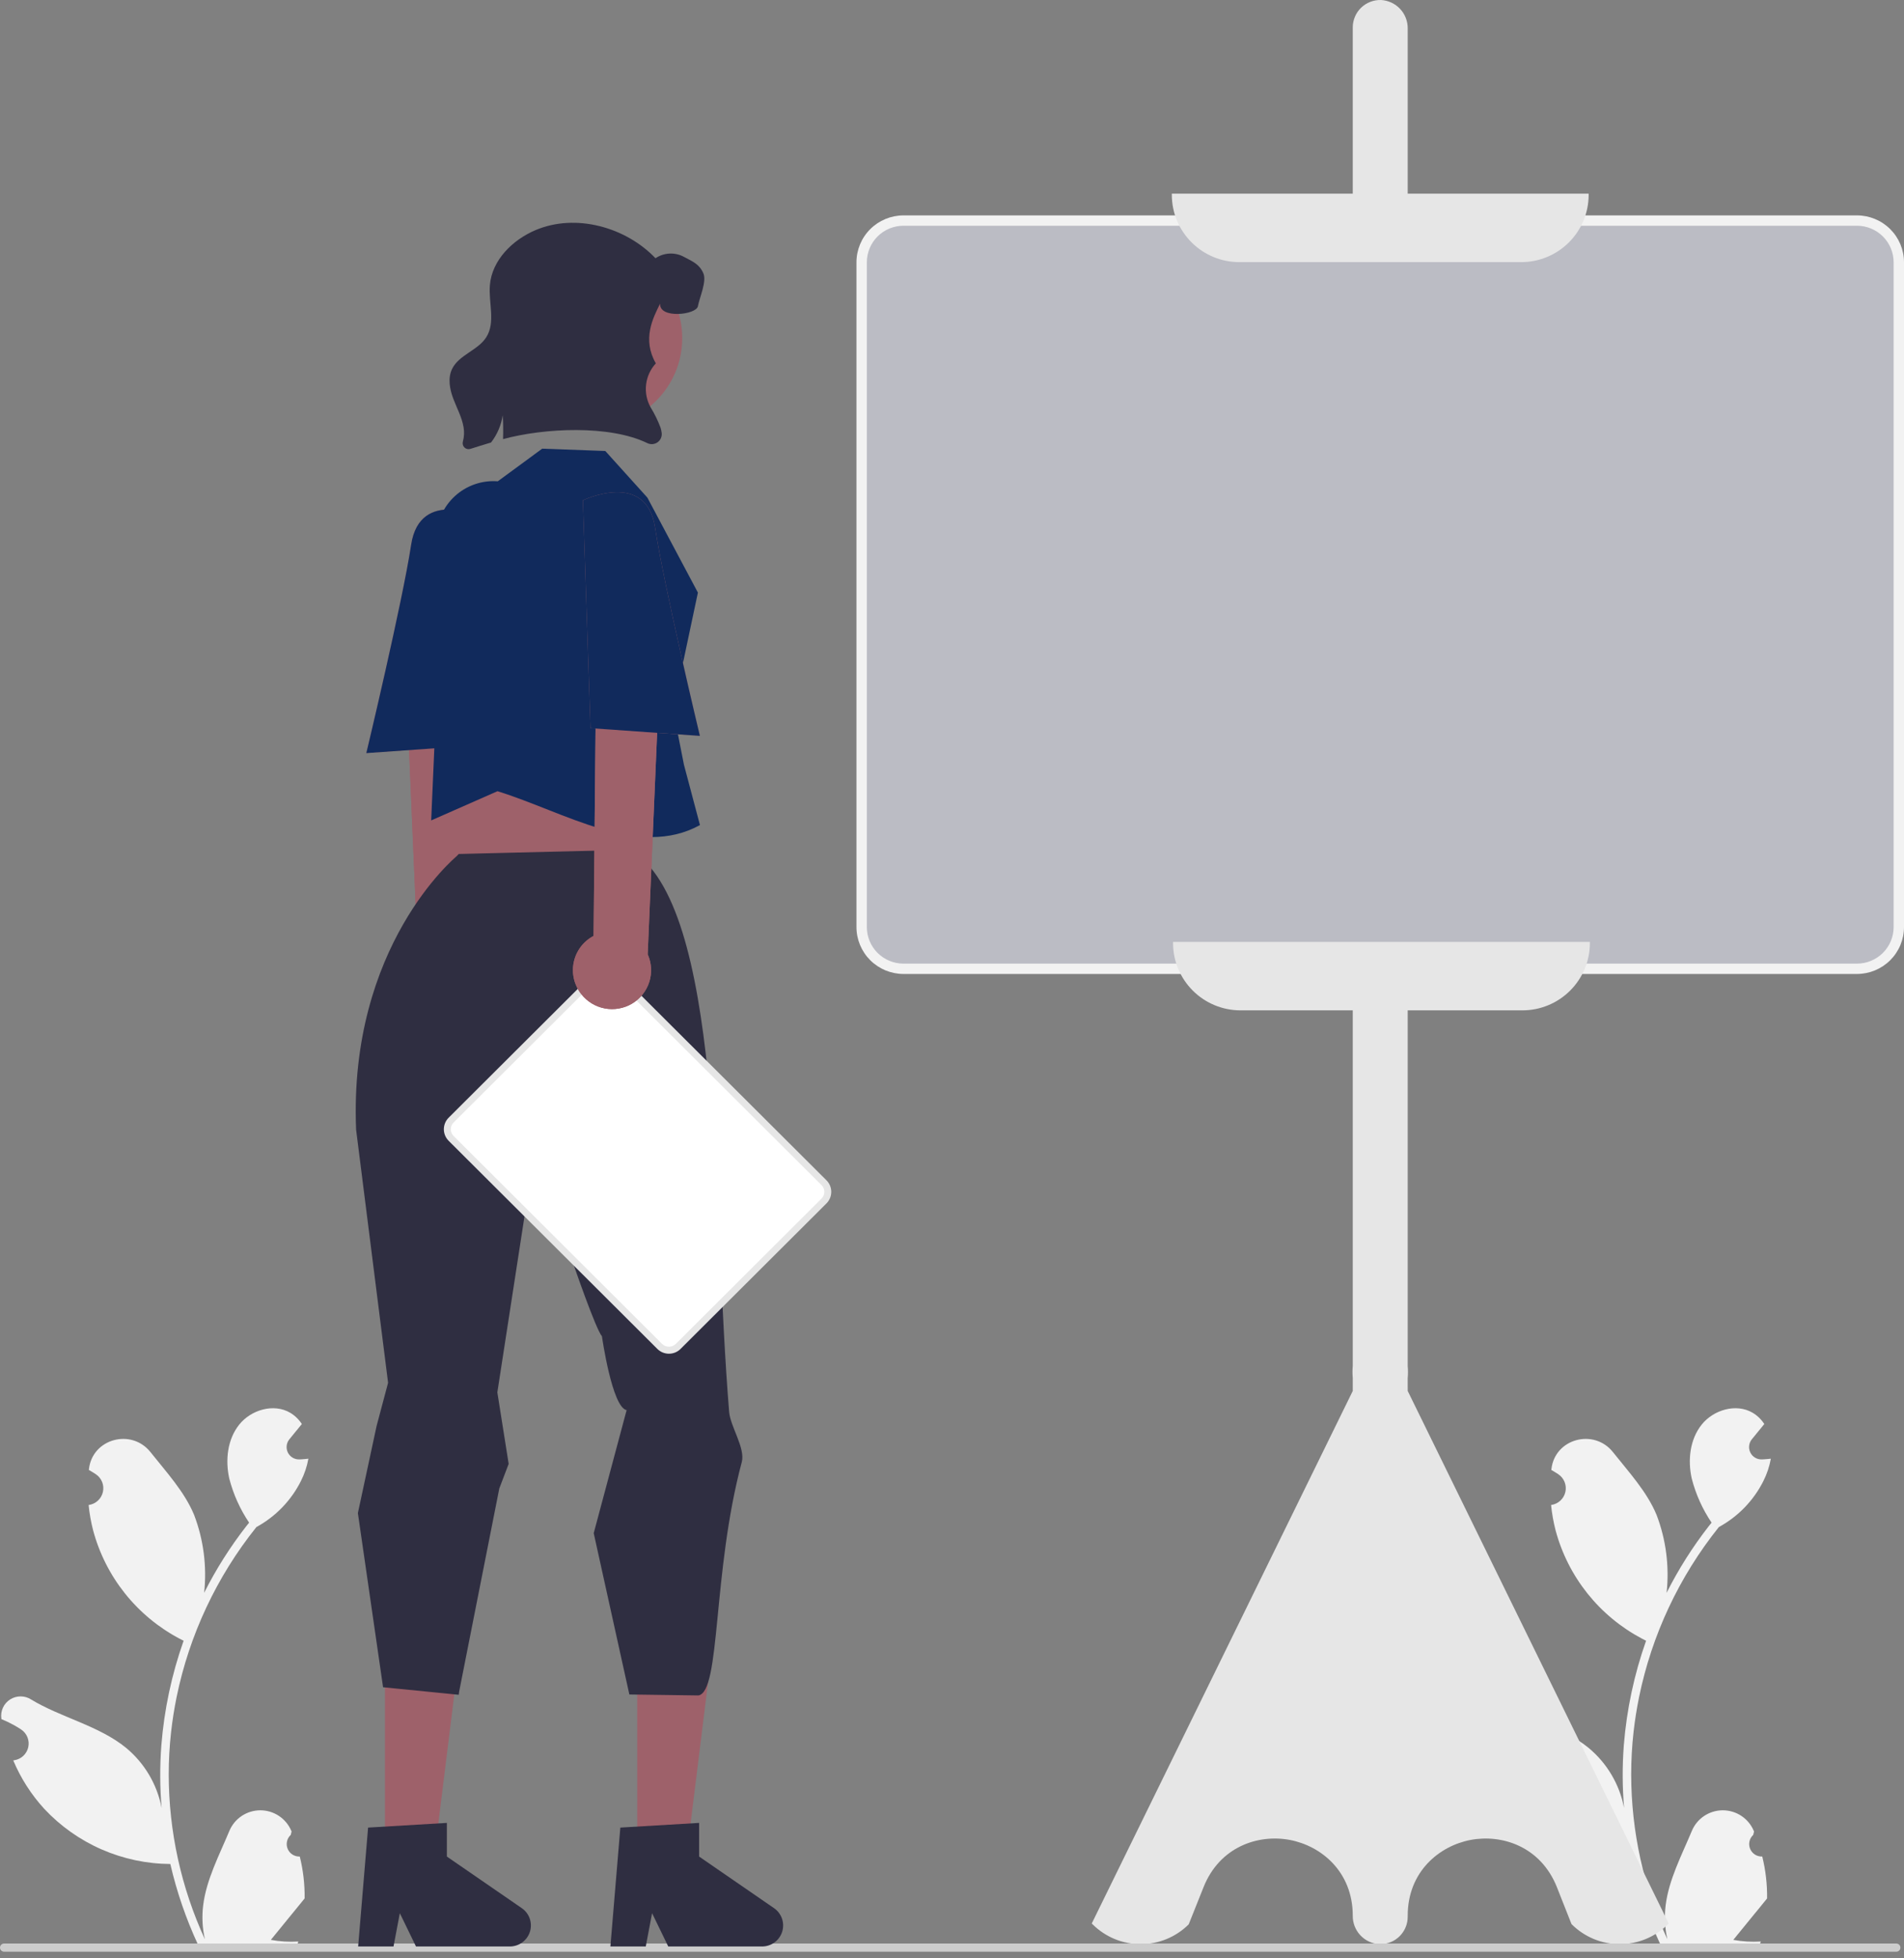 <svg width="213" height="219" viewBox="0 0 213 219" fill="none" xmlns="http://www.w3.org/2000/svg">
<rect x="0" y="0" width="213" height="219" fill="#808080" stroke="none"/>
<g clip-path="url(#clip0_12439_85993)">
<path d="M54.258 113.083C54.649 112.585 54.926 112.007 55.068 111.39C55.211 110.773 55.216 110.133 55.083 109.514C54.951 108.895 54.684 108.313 54.301 107.808C53.918 107.303 53.429 106.888 52.868 106.592L52.501 67.721L45.213 71.055L46.816 108.649C46.38 109.622 46.316 110.72 46.638 111.736C46.96 112.752 47.644 113.615 48.561 114.162C49.479 114.708 50.566 114.9 51.615 114.702C52.665 114.503 53.606 113.927 54.258 113.083Z" fill="#9E616A"/>
<path d="M54.063 57.88C54.063 57.88 46.974 54.452 45.994 60.92C45.013 67.388 40.98 84.221 40.98 84.221L53.218 83.358L54.063 57.88Z" fill="#9E616A"/>
<path d="M54.258 113.083C54.649 112.585 54.926 112.007 55.068 111.39C55.211 110.773 55.216 110.133 55.083 109.514C54.951 108.895 54.684 108.313 54.301 107.808C53.918 107.303 53.429 106.888 52.868 106.592L52.501 67.721L45.213 71.055L46.816 108.649C46.38 109.622 46.316 110.72 46.638 111.736C46.96 112.752 47.644 113.615 48.561 114.162C49.479 114.708 50.566 114.9 51.615 114.702C52.665 114.503 53.606 113.927 54.258 113.083Z" fill="#9E616A"/>
<path d="M54.063 57.88C54.063 57.88 46.974 54.452 45.994 60.92C45.013 67.388 40.98 84.221 40.98 84.221L53.218 83.358L54.063 57.88Z" fill="#112A5C"/>
<path d="M33.536 207.615C33.25 207.628 32.966 207.553 32.724 207.401C32.482 207.248 32.293 207.025 32.182 206.761C32.072 206.497 32.045 206.206 32.106 205.927C32.167 205.648 32.313 205.394 32.523 205.201C32.558 205.061 32.584 204.961 32.619 204.821C32.606 204.791 32.594 204.76 32.581 204.73C32.292 204.051 31.809 203.472 31.192 203.066C30.575 202.66 29.851 202.445 29.111 202.447C28.371 202.45 27.649 202.671 27.035 203.081C26.42 203.492 25.942 204.074 25.658 204.756C24.526 207.474 23.084 210.197 22.73 213.072C22.573 214.342 22.639 215.63 22.924 216.878C20.265 211.095 18.884 204.81 18.875 198.448C18.875 196.852 18.964 195.257 19.142 193.67C19.289 192.37 19.493 191.078 19.754 189.796C21.18 182.84 24.24 176.32 28.684 170.771C30.835 169.601 32.574 167.802 33.667 165.617C34.064 164.831 34.344 163.992 34.499 163.127C34.256 163.158 34.01 163.178 33.767 163.194C33.691 163.198 33.612 163.202 33.536 163.206L33.508 163.207C33.241 163.219 32.977 163.154 32.746 163.019C32.516 162.885 32.33 162.687 32.209 162.45C32.089 162.212 32.041 161.945 32.069 161.68C32.098 161.416 32.202 161.165 32.371 160.958C32.475 160.83 32.58 160.701 32.685 160.573C32.844 160.375 33.007 160.18 33.166 159.982C33.185 159.963 33.202 159.943 33.218 159.923C33.401 159.697 33.584 159.475 33.767 159.249C33.433 158.732 32.984 158.299 32.454 157.984C30.621 156.913 28.091 157.655 26.767 159.308C25.438 160.962 25.188 163.281 25.649 165.347C26.103 167.105 26.853 168.773 27.868 170.28C27.769 170.407 27.666 170.529 27.566 170.656C25.748 172.986 24.164 175.489 22.836 178.127C23.159 175.171 22.773 172.181 21.711 169.403C20.635 166.814 18.617 164.634 16.84 162.396C14.705 159.707 10.329 160.88 9.952 164.288C9.949 164.321 9.945 164.354 9.942 164.387C10.206 164.536 10.464 164.693 10.717 164.86C11.034 165.072 11.28 165.374 11.423 165.727C11.565 166.08 11.597 166.468 11.514 166.84C11.432 167.212 11.239 167.55 10.96 167.81C10.681 168.071 10.33 168.241 9.953 168.299L9.914 168.305C10.008 169.253 10.174 170.193 10.411 171.116C11.098 173.694 12.311 176.102 13.975 178.19C15.639 180.277 17.717 182 20.08 183.25C20.236 183.329 20.387 183.408 20.542 183.484C19.207 187.253 18.37 191.18 18.052 195.165C17.872 197.516 17.882 199.878 18.084 202.227L18.072 202.144C17.563 199.531 16.165 197.174 14.114 195.47C11.069 192.976 6.766 192.058 3.48 190.053C3.131 189.829 2.725 189.71 2.31 189.709C1.895 189.708 1.488 189.825 1.138 190.047C0.788 190.269 0.508 190.586 0.333 190.961C0.158 191.336 0.093 191.753 0.148 192.163C0.152 192.192 0.157 192.221 0.161 192.251C0.651 192.449 1.128 192.678 1.589 192.936C1.853 193.085 2.111 193.243 2.364 193.409C2.682 193.621 2.928 193.923 3.07 194.276C3.212 194.63 3.244 195.017 3.162 195.389C3.079 195.761 2.886 196.099 2.607 196.359C2.328 196.62 1.977 196.79 1.6 196.848L1.561 196.854C1.533 196.858 1.51 196.862 1.482 196.866C2.319 198.858 3.493 200.692 4.954 202.286C6.759 204.217 8.94 205.759 11.364 206.82C13.788 207.88 16.403 208.435 19.05 208.452H19.054C19.773 211.565 20.814 214.595 22.161 217.493H33.258C33.298 217.37 33.334 217.243 33.369 217.12C32.342 217.184 31.311 217.123 30.299 216.938C31.122 215.93 31.945 214.915 32.769 213.908C32.787 213.889 32.804 213.869 32.82 213.849C33.238 213.333 33.66 212.822 34.077 212.306L34.078 212.306C34.1 210.726 33.918 209.149 33.536 207.615L33.536 207.615Z" fill="#F2F2F2"/>
<path d="M197.141 207.615C196.855 207.628 196.572 207.553 196.33 207.401C196.088 207.248 195.898 207.025 195.788 206.761C195.677 206.497 195.651 206.206 195.712 205.927C195.773 205.648 195.918 205.394 196.129 205.201C196.164 205.061 196.189 204.961 196.224 204.821C196.212 204.791 196.199 204.76 196.186 204.73C195.898 204.051 195.415 203.472 194.797 203.066C194.18 202.66 193.456 202.445 192.716 202.447C191.977 202.45 191.254 202.671 190.64 203.081C190.026 203.492 189.547 204.074 189.264 204.756C188.131 207.474 186.69 210.197 186.335 213.072C186.179 214.342 186.245 215.63 186.53 216.878C183.871 211.095 182.49 204.81 182.481 198.448C182.48 196.852 182.569 195.257 182.747 193.67C182.894 192.37 183.099 191.078 183.36 189.796C184.785 182.84 187.845 176.32 192.289 170.771C194.44 169.601 196.179 167.802 197.273 165.617C197.669 164.831 197.949 163.992 198.104 163.127C197.862 163.158 197.615 163.178 197.372 163.194C197.297 163.198 197.217 163.202 197.142 163.206L197.113 163.207C196.847 163.219 196.582 163.154 196.352 163.019C196.121 162.885 195.935 162.687 195.815 162.45C195.695 162.212 195.646 161.945 195.675 161.68C195.703 161.416 195.808 161.165 195.976 160.958C196.081 160.83 196.186 160.701 196.291 160.573C196.45 160.375 196.613 160.18 196.772 159.982C196.79 159.963 196.807 159.943 196.824 159.923C197.007 159.697 197.189 159.475 197.372 159.249C197.038 158.732 196.589 158.299 196.06 157.984C194.226 156.913 191.697 157.655 190.372 159.308C189.044 160.962 188.793 163.281 189.254 165.347C189.708 167.105 190.459 168.773 191.474 170.28C191.374 170.407 191.271 170.529 191.172 170.656C189.354 172.986 187.77 175.489 186.441 178.127C186.764 175.171 186.379 172.181 185.317 169.403C184.24 166.814 182.222 164.634 180.445 162.396C178.311 159.707 173.934 160.88 173.558 164.288C173.554 164.321 173.551 164.354 173.547 164.387C173.811 164.536 174.07 164.693 174.322 164.86C174.64 165.072 174.886 165.374 175.028 165.727C175.171 166.08 175.203 166.468 175.12 166.84C175.037 167.212 174.844 167.55 174.565 167.81C174.287 168.071 173.936 168.241 173.558 168.299L173.519 168.305C173.613 169.253 173.78 170.193 174.017 171.116C174.703 173.694 175.916 176.102 177.58 178.19C179.244 180.277 181.323 182 183.686 183.25C183.841 183.329 183.992 183.408 184.147 183.484C182.813 187.253 181.976 191.18 181.657 195.165C181.477 197.516 181.488 199.878 181.689 202.227L181.677 202.144C181.168 199.531 179.77 197.174 177.72 195.47C174.674 192.976 170.371 192.058 167.086 190.053C166.736 189.829 166.33 189.71 165.915 189.709C165.5 189.708 165.094 189.825 164.744 190.047C164.393 190.269 164.114 190.586 163.938 190.961C163.763 191.336 163.699 191.753 163.753 192.163C163.758 192.192 163.762 192.221 163.767 192.251C164.256 192.449 164.733 192.678 165.195 192.936C165.459 193.085 165.717 193.243 165.97 193.409C166.287 193.621 166.533 193.923 166.676 194.276C166.818 194.63 166.85 195.017 166.767 195.389C166.685 195.761 166.491 196.099 166.213 196.359C165.934 196.62 165.583 196.79 165.205 196.848L165.167 196.854C165.139 196.858 165.115 196.862 165.087 196.866C165.924 198.858 167.099 200.692 168.56 202.286C170.364 204.217 172.545 205.759 174.969 206.82C177.393 207.88 180.009 208.435 182.656 208.452H182.66C183.378 211.565 184.419 214.595 185.766 217.493H196.863C196.903 217.37 196.939 217.243 196.975 217.12C195.948 217.184 194.916 217.123 193.904 216.938C194.727 215.93 195.551 214.915 196.374 213.908C196.392 213.889 196.41 213.869 196.426 213.849C196.843 213.333 197.265 212.822 197.683 212.306L197.683 212.306C197.705 210.726 197.523 209.149 197.142 207.615L197.141 207.615Z" fill="#F2F2F2"/>
<path d="M154.407 217.42C154.375 217.42 154.343 217.42 154.312 217.419C153.499 217.373 152.737 217.016 152.182 216.423C151.627 215.83 151.323 215.047 151.333 214.236C151.333 209.303 147.798 206.425 144.294 205.761C140.791 205.098 136.444 206.483 134.629 211.073L132.98 215.201C131.553 216.62 129.621 217.417 127.606 217.417C125.591 217.417 123.659 216.62 122.232 215.201L122.135 215.104L122.195 214.98L151.333 155.551V154.094C151.292 153.645 151.292 153.194 151.333 152.745L151.333 3.064C151.333 2.654 151.415 2.248 151.576 1.87C151.736 1.492 151.971 1.15 152.266 0.864C152.562 0.579 152.912 0.355 153.296 0.207C153.679 0.059 154.089 -0.011 154.5 0.001C155.312 0.048 156.075 0.404 156.63 0.997C157.185 1.59 157.489 2.373 157.48 3.184V152.762C157.52 153.211 157.52 153.663 157.479 154.111L157.48 155.55L186.677 215.104L186.58 215.201C185.153 216.62 183.221 217.417 181.206 217.417C179.191 217.417 177.259 216.62 175.833 215.201L175.789 215.136L174.183 211.073C172.368 206.483 168.022 205.099 164.518 205.761C161.015 206.425 157.48 209.303 157.48 214.236V214.356C157.48 215.169 157.156 215.948 156.58 216.523C156.004 217.097 155.222 217.42 154.407 217.42Z" fill="#E6E6E6"/>
<path d="M207.743 108.341H101.07C99.83 108.339 98.641 107.847 97.764 106.973C96.887 106.099 96.394 104.914 96.393 103.678V29.329C96.394 28.093 96.887 26.907 97.764 26.033C98.641 25.159 99.83 24.668 101.07 24.666H207.743C208.983 24.668 210.172 25.159 211.049 26.033C211.925 26.907 212.419 28.093 212.42 29.329V103.678C212.419 104.914 211.925 106.099 211.049 106.973C210.172 107.847 208.983 108.339 207.743 108.341Z" fill="#BBBCC4"/>
<path d="M207.743 108.919H101.07C99.676 108.917 98.34 108.365 97.354 107.382C96.369 106.4 95.814 105.068 95.812 103.678V29.329C95.814 27.939 96.368 26.607 97.354 25.625C98.34 24.642 99.676 24.09 101.07 24.088H207.743C209.137 24.09 210.473 24.642 211.459 25.625C212.444 26.607 212.999 27.939 213 29.329V103.678C212.999 105.068 212.444 106.4 211.459 107.382C210.473 108.365 209.137 108.917 207.743 108.919ZM101.07 25.245C99.984 25.246 98.942 25.677 98.174 26.442C97.406 27.208 96.974 28.246 96.973 29.329V103.678C96.974 104.761 97.406 105.799 98.174 106.565C98.942 107.33 99.984 107.761 101.07 107.762H207.743C208.829 107.761 209.871 107.33 210.639 106.565C211.407 105.799 211.839 104.761 211.84 103.678V29.329C211.839 28.246 211.407 27.208 210.639 26.442C209.871 25.677 208.829 25.246 207.743 25.245H101.07Z" fill="#F2F2F2"/>
<path d="M170.179 29.315H138.635C136.635 29.312 134.718 28.52 133.304 27.11C131.89 25.7 131.094 23.789 131.092 21.795V21.658H177.722V21.795C177.72 23.789 176.924 25.7 175.51 27.11C174.096 28.52 172.179 29.312 170.179 29.315Z" fill="#E6E6E6"/>
<path d="M170.316 112.989H138.772C136.772 112.987 134.854 112.194 133.44 110.784C132.026 109.374 131.231 107.463 131.229 105.469V105.333H177.859V105.469C177.857 107.463 177.061 109.374 175.647 110.784C174.233 112.194 172.316 112.987 170.316 112.989Z" fill="#E6E6E6"/>
<path d="M212.598 217.803C212.598 217.864 212.586 217.923 212.563 217.979C212.54 218.035 212.506 218.086 212.463 218.128C212.42 218.171 212.37 218.205 212.314 218.228C212.258 218.251 212.198 218.262 212.137 218.262H0.46C0.338 218.262 0.221 218.214 0.135 218.128C0.049 218.042 0 217.925 0 217.803C0 217.682 0.049 217.565 0.135 217.479C0.221 217.393 0.338 217.345 0.46 217.345H212.137C212.198 217.344 212.258 217.356 212.314 217.379C212.37 217.402 212.42 217.436 212.463 217.479C212.506 217.521 212.54 217.572 212.563 217.628C212.586 217.683 212.598 217.743 212.598 217.803Z" fill="#CCCCCC"/>
<path d="M71.284 207.123H76.86L79.513 185.682L71.283 185.683L71.284 207.123Z" fill="#9E616A"/>
<path d="M69.397 204.38L78.211 203.856V207.621L86.591 213.39C87.005 213.675 87.316 214.084 87.48 214.558C87.644 215.032 87.652 215.546 87.502 216.025C87.353 216.504 87.053 216.922 86.648 217.219C86.243 217.517 85.753 217.677 85.25 217.677H74.757L72.948 213.953L72.242 217.677H68.285L69.397 204.38Z" fill="#2F2E41"/>
<path d="M52.321 87.869L51.775 90.464L51.31 100.036L69.97 97.517L71.403 86.433L69.422 83.189L52.321 87.869Z" fill="#9E616A"/>
<path d="M43.066 207.123H48.641L51.294 185.682L43.065 185.683L43.066 207.123Z" fill="#9E616A"/>
<path d="M40.041 169.244L40.041 169.186L42.128 159.473L43.415 154.638L39.837 126.325C38.995 105.755 50.966 95.868 51.06 95.77L51.319 95.501L70.517 95.033C80.847 101.203 79.677 134.947 81.569 157.896C81.704 159.533 83.399 161.948 82.982 163.505C79.677 175.854 80.645 189.208 78.127 189.602L70.406 189.495L66.419 171.455L70.1 157.695C68.467 157.395 67.339 149.439 67.339 149.439C66.628 148.597 64.172 141.437 64.172 141.437L60.898 121.614L55.638 155.708L56.904 163.707L55.856 166.457L51.366 189.162L51.319 189.528L42.854 188.685L40.041 169.244Z" fill="#2F2E41"/>
<path d="M41.178 204.38L49.992 203.856V207.621L58.372 213.39C58.786 213.675 59.098 214.084 59.262 214.558C59.426 215.032 59.433 215.546 59.284 216.025C59.134 216.504 58.835 216.922 58.429 217.219C58.024 217.517 57.535 217.677 57.032 217.677H46.538L44.729 213.953L44.023 217.677H40.066L41.178 204.38Z" fill="#2F2E41"/>
<path d="M67.715 50.435L72.421 55.648L78.074 66.27L75.297 79.367L76.511 85.513L78.304 92.269C71.396 96.078 63.191 90.817 55.653 88.481L48.236 91.748L48.629 82.755L48.83 60.099C48.837 59.229 49.024 58.37 49.379 57.574C49.734 56.779 50.249 56.065 50.892 55.477C51.535 54.889 52.293 54.438 53.118 54.154C53.943 53.869 54.818 53.757 55.688 53.824L60.656 50.175L67.715 50.435Z" fill="#112A5C"/>
<path d="M66.398 47.707C71.879 47.707 76.322 43.278 76.322 37.814C76.322 32.35 71.879 27.921 66.398 27.921C60.917 27.921 56.475 32.35 56.475 37.814C56.475 43.278 60.917 47.707 66.398 47.707Z" fill="#9E616A"/>
<path d="M78.075 34.244C77.9 35.213 73.722 35.681 73.848 33.956C73.035 35.58 71.821 37.936 73.368 40.635C72.762 41.293 72.38 42.125 72.277 43.013C72.174 43.9 72.356 44.797 72.795 45.576C73.235 46.289 73.604 47.044 73.896 47.829C73.955 48.02 73.997 48.215 74.022 48.413C74.047 48.612 74.017 48.814 73.937 48.998C73.857 49.182 73.728 49.34 73.565 49.458C73.402 49.575 73.21 49.646 73.01 49.664C72.81 49.682 72.608 49.646 72.427 49.56C68.219 47.505 60.88 47.853 56.276 49.107C56.307 48.214 56.294 47.323 56.239 46.434C56.071 47.546 55.621 48.596 54.933 49.486C54.144 49.718 53.371 49.96 52.623 50.199C52.509 50.235 52.387 50.241 52.27 50.214C52.153 50.187 52.046 50.129 51.959 50.046C51.873 49.964 51.81 49.859 51.779 49.744C51.747 49.628 51.747 49.506 51.779 49.391C51.925 48.864 51.953 48.31 51.859 47.771C51.669 46.652 51.105 45.639 50.706 44.578C50.307 43.517 50.08 42.297 50.568 41.273C51.326 39.683 53.46 39.197 54.402 37.708C55.46 36.035 54.638 33.855 54.804 31.883C55.037 29.094 57.328 26.828 59.911 25.734C64.383 23.838 69.977 25.373 73.33 28.877C73.8 28.561 74.349 28.381 74.916 28.356C75.483 28.332 76.046 28.465 76.541 28.74C77.532 29.269 78.243 29.544 78.688 30.574C79.078 31.48 78.253 33.271 78.075 34.244Z" fill="#2F2E41"/>
<path d="M73.812 150.579L50.464 127.304C50.193 127.033 50.041 126.666 50.041 126.283C50.041 125.901 50.193 125.534 50.464 125.263L66.788 108.99C67.059 108.72 67.427 108.568 67.811 108.568C68.195 108.568 68.563 108.72 68.835 108.99L92.182 132.265C92.454 132.536 92.606 132.903 92.606 133.286C92.606 133.668 92.454 134.035 92.182 134.306L75.859 150.579C75.587 150.849 75.219 151.001 74.835 151.001C74.452 151.001 74.083 150.849 73.812 150.579Z" fill="white"/>
<path d="M74.835 151.386C74.595 151.387 74.356 151.34 74.133 151.248C73.911 151.157 73.708 151.022 73.538 150.851L50.191 127.577C49.847 127.234 49.654 126.769 49.654 126.284C49.654 125.799 49.847 125.334 50.191 124.991L66.514 108.718C66.859 108.375 67.325 108.183 67.812 108.183C68.298 108.183 68.764 108.375 69.109 108.718L92.456 131.993C92.8 132.336 92.993 132.801 92.993 133.286C92.993 133.771 92.8 134.236 92.456 134.579L76.133 150.851C75.963 151.022 75.76 151.157 75.538 151.248C75.315 151.34 75.076 151.387 74.835 151.386ZM67.811 108.954C67.672 108.953 67.534 108.98 67.405 109.033C67.277 109.087 67.16 109.165 67.061 109.263L50.738 125.536C50.539 125.734 50.428 126.003 50.428 126.284C50.428 126.564 50.539 126.833 50.738 127.031L74.085 150.306C74.288 150.498 74.556 150.605 74.835 150.605C75.115 150.605 75.383 150.498 75.586 150.306L91.909 134.033C92.108 133.835 92.219 133.566 92.219 133.286C92.219 133.005 92.108 132.736 91.909 132.538L68.562 109.263C68.463 109.165 68.346 109.087 68.218 109.034C68.089 108.98 67.951 108.953 67.811 108.954Z" fill="#E6E6E6"/>
<path d="M65.014 111.155C64.624 110.657 64.347 110.079 64.205 109.462C64.062 108.845 64.057 108.205 64.189 107.586C64.322 106.967 64.589 106.385 64.972 105.88C65.355 105.375 65.844 104.96 66.405 104.664L66.772 65.793L74.06 69.127L72.457 106.721C72.893 107.694 72.957 108.792 72.635 109.808C72.313 110.824 71.629 111.687 70.711 112.234C69.794 112.78 68.707 112.972 67.657 112.774C66.607 112.575 65.667 111.999 65.014 111.155Z" fill="#9E616A"/>
<path d="M65.211 55.952C65.211 55.952 72.3 52.524 73.281 58.992C74.261 65.46 78.294 82.293 78.294 82.293L66.057 81.43L65.211 55.952Z" fill="#9E616A"/>
<path d="M65.014 111.155C64.624 110.657 64.347 110.079 64.205 109.462C64.062 108.845 64.057 108.205 64.189 107.586C64.322 106.967 64.589 106.385 64.972 105.88C65.355 105.375 65.844 104.96 66.405 104.664L66.772 65.793L74.06 69.127L72.457 106.721C72.893 107.694 72.957 108.792 72.635 109.808C72.313 110.824 71.629 111.687 70.711 112.234C69.794 112.78 68.707 112.972 67.657 112.774C66.607 112.575 65.667 111.999 65.014 111.155Z" fill="#9E616A"/>
<path d="M65.211 55.952C65.211 55.952 72.3 52.524 73.281 58.992C74.261 65.46 78.294 82.293 78.294 82.293L66.057 81.43L65.211 55.952Z" fill="#112A5C"/>
</g>
<defs>
<clipPath id="clip0_12439_85993">
<rect width="213" height="219" fill="white"/>
</clipPath>
</defs>
</svg>

